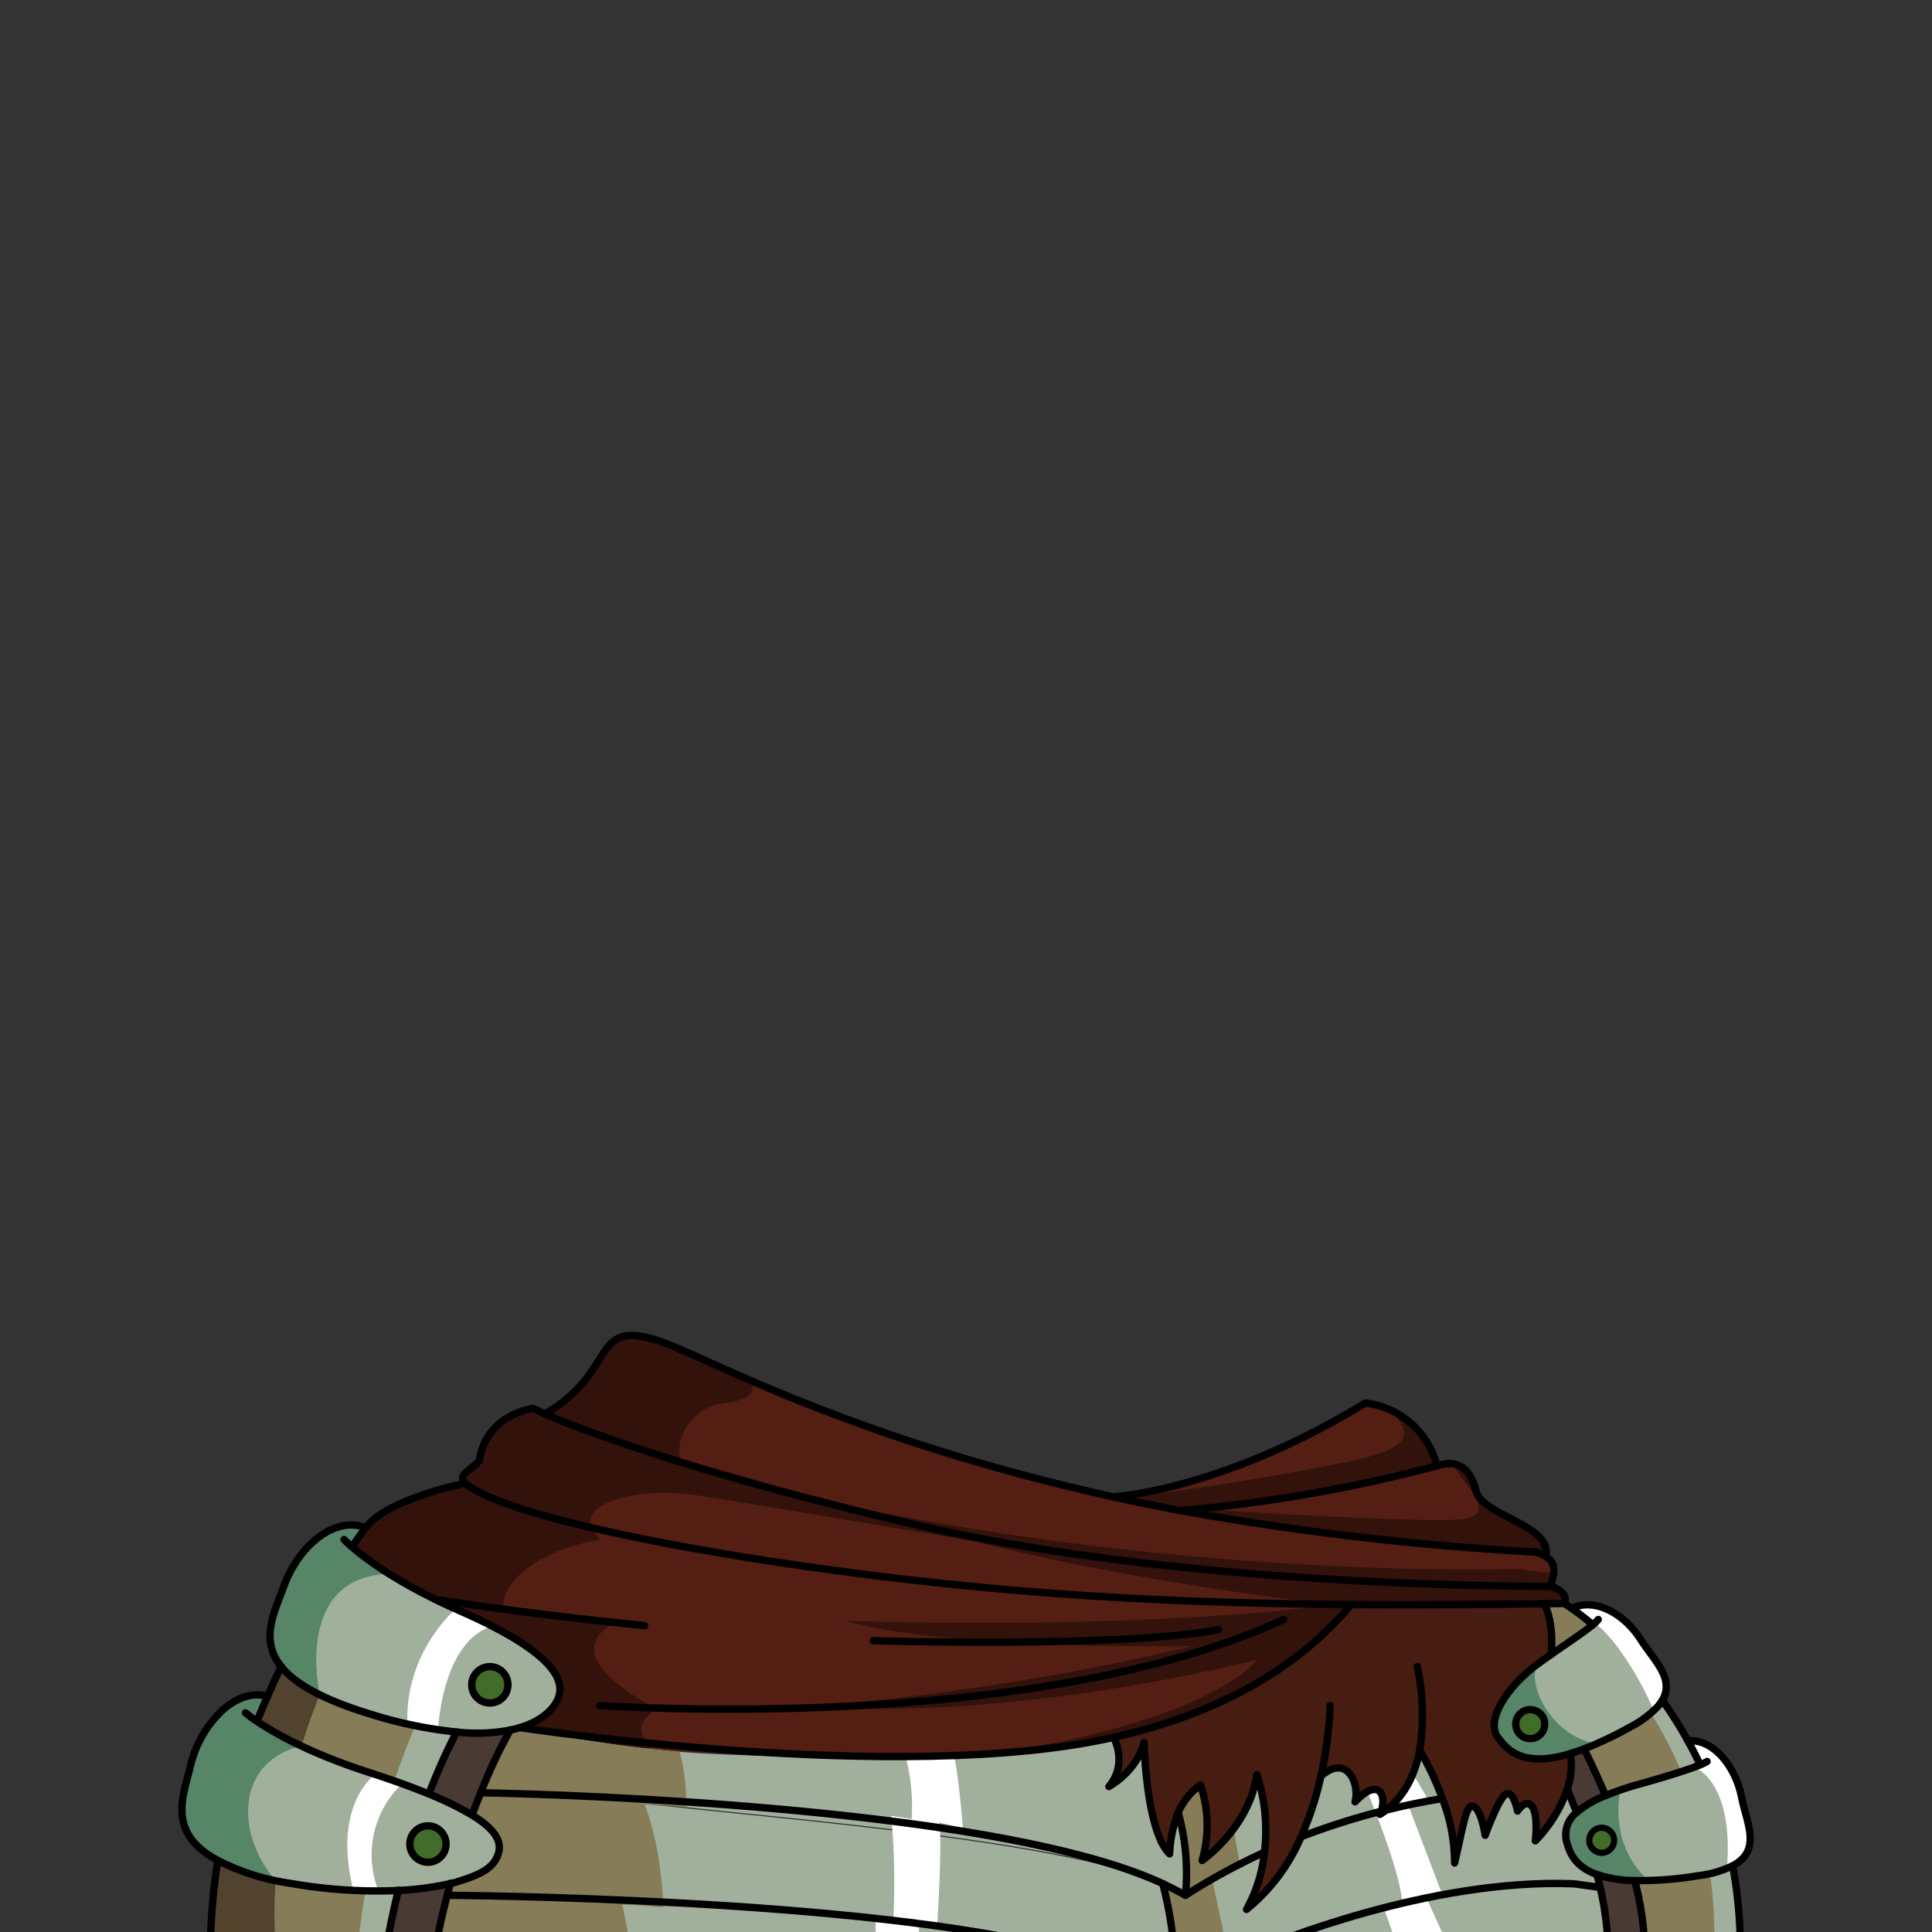 <svg xmlns="http://www.w3.org/2000/svg" viewBox="0 0 432 432">
  <rect x="0" y="0" width="432" height="432" fill="#333333" stroke="none"/>
  <defs>
    <style>.GUNDAN_GOAT_OUTFIT_GUNDAN_GOAT_OUTFIT_38_cls-1{isolation:isolate;}.GUNDAN_GOAT_OUTFIT_GUNDAN_GOAT_OUTFIT_38_cls-2{fill:#493a33;}.GUNDAN_GOAT_OUTFIT_GUNDAN_GOAT_OUTFIT_38_cls-3{fill:#a1b09c;}.GUNDAN_GOAT_OUTFIT_GUNDAN_GOAT_OUTFIT_38_cls-4{fill:#568568;}.GUNDAN_GOAT_OUTFIT_GUNDAN_GOAT_OUTFIT_38_cls-5{fill:#fff;}.GUNDAN_GOAT_OUTFIT_GUNDAN_GOAT_OUTFIT_38_cls-6{fill:#541e13;}.GUNDAN_GOAT_OUTFIT_GUNDAN_GOAT_OUTFIT_38_cls-7{opacity:0.4;mix-blend-mode:multiply;}.GUNDAN_GOAT_OUTFIT_GUNDAN_GOAT_OUTFIT_38_cls-8{fill:#867d58;}.GUNDAN_GOAT_OUTFIT_GUNDAN_GOAT_OUTFIT_38_cls-9{fill:#461d10;}.GUNDAN_GOAT_OUTFIT_GUNDAN_GOAT_OUTFIT_38_cls-10{fill:#52432f;}.GUNDAN_GOAT_OUTFIT_GUNDAN_GOAT_OUTFIT_38_cls-11{fill:none;}.GUNDAN_GOAT_OUTFIT_GUNDAN_GOAT_OUTFIT_38_cls-11,.GUNDAN_GOAT_OUTFIT_GUNDAN_GOAT_OUTFIT_38_cls-12,.GUNDAN_GOAT_OUTFIT_GUNDAN_GOAT_OUTFIT_38_cls-13,.GUNDAN_GOAT_OUTFIT_GUNDAN_GOAT_OUTFIT_38_cls-14{stroke:#000;stroke-linecap:round;stroke-linejoin:round;}.GUNDAN_GOAT_OUTFIT_GUNDAN_GOAT_OUTFIT_38_cls-11,.GUNDAN_GOAT_OUTFIT_GUNDAN_GOAT_OUTFIT_38_cls-12{stroke-width:1.64px;}.GUNDAN_GOAT_OUTFIT_GUNDAN_GOAT_OUTFIT_38_cls-12,.GUNDAN_GOAT_OUTFIT_GUNDAN_GOAT_OUTFIT_38_cls-13,.GUNDAN_GOAT_OUTFIT_GUNDAN_GOAT_OUTFIT_38_cls-14{fill:#426c29;}.GUNDAN_GOAT_OUTFIT_GUNDAN_GOAT_OUTFIT_38_cls-13{stroke-width:1.39px;}.GUNDAN_GOAT_OUTFIT_GUNDAN_GOAT_OUTFIT_38_cls-14{stroke-width:1.62px;}</style>
  </defs>
  <g class="GUNDAN_GOAT_OUTFIT_GUNDAN_GOAT_OUTFIT_38_cls-1">
    <g id="outfit">
      <path class="GUNDAN_GOAT_OUTFIT_GUNDAN_GOAT_OUTFIT_38_cls-2" d="M367.76,436h-8.18a68.28,68.28,0,0,0-2.52-16.86,27.13,27.13,0,0,0,8.45,1.36A64.5,64.5,0,0,1,367.76,436Z" />
      <path class="GUNDAN_GOAT_OUTFIT_GUNDAN_GOAT_OUTFIT_38_cls-3" d="M124.69,380c-1,2.21-3.54,4.83-8.52,6.32a21,21,0,0,1-2,.51,40.48,40.48,0,0,1-12,.46c-1.33-.12-2.73-.28-4.22-.5-2.1-.32-4.35-.74-6.75-1.31-2.59-.59-5.35-1.32-8.31-2.22A76,76,0,0,1,71.51,379h0c-4.18-2.05-6.92-4.15-8.64-6.28h0c-4.9-6.09-1.42-12.34.58-17.92,3.22-8.92,11.29-15.9,18.3-13.13-1,1.31-2,2.74-3.07,4.27a65.22,65.22,0,0,0,8,5.84,112.34,112.34,0,0,0,10.6,5.89q2.17,1.08,4.62,2.18l.92.41c2.18,1,4.19,1.9,6,2.81C122.8,370,126.77,375.52,124.69,380Z" />
      <path class="GUNDAN_GOAT_OUTFIT_GUNDAN_GOAT_OUTFIT_38_cls-4" d="M86.67,351.71l-.47.24c-20.33,1.31-14.84,26.31-14.69,27-4.18-2.05-6.92-4.15-8.64-6.28h0c-4.9-6.09-1.42-12.34.58-17.92,3.22-8.92,11.29-15.9,18.3-13.13-1,1.31-2,2.74-3.07,4.27A65.22,65.22,0,0,0,86.67,351.71Z" />
      <path class="GUNDAN_GOAT_OUTFIT_GUNDAN_GOAT_OUTFIT_38_cls-3" d="M111.52,413.88c-.87,4-4.71,5.42-9.85,7l-1,.24a69.42,69.42,0,0,1-11.63,1.55c-2.48.15-5.16.18-8.06.09l-2-.07A133.62,133.62,0,0,1,65,421.13q-1.71-.27-3.24-.6a48.6,48.6,0,0,1-13-4.55c-11.5-6.13-7.78-14.29-6.1-21.26a24.92,24.92,0,0,1,6.77-12c3.1-2.93,6.8-4.47,10.42-3.44-.8,1.81-1.57,3.67-2.33,5.57a74.08,74.08,0,0,0,9.93,5.54,127.35,127.35,0,0,0,15,5.82l1.65.55h0c2.07.68,4,1.37,5.91,2,2.13.78,4.12,1.53,6,2.3a69.94,69.94,0,0,1,9.66,4.72C110.22,408.65,112.08,411.29,111.52,413.88Z" />
      <path class="GUNDAN_GOAT_OUTFIT_GUNDAN_GOAT_OUTFIT_38_cls-5" d="M84,396.76c2.07.68,4,1.37,5.91,2l-.2.27a22,22,0,0,0-5.17,23.57l-3.55.09-2,.06,0-.13c-4.79-19.46,5-25.9,5-25.9Z" />
      <path class="GUNDAN_GOAT_OUTFIT_GUNDAN_GOAT_OUTFIT_38_cls-5" d="M98,386.29s0,.09-.14.47c-2.1-.32-4.35-.74-6.75-1.31-.6-14.92,9.24-24.3,10.77-25.67l.2-.17s4.67,0,6.73,3.39a4.85,4.85,0,0,1,.45.88C98.83,368,98,386.29,98,386.29Z" />
      <path class="GUNDAN_GOAT_OUTFIT_GUNDAN_GOAT_OUTFIT_38_cls-4" d="M61.73,420.53a48.6,48.6,0,0,1-13-4.55c-11.5-6.13-7.78-14.29-6.1-21.26a24.92,24.92,0,0,1,6.77-12c3.1-2.93,6.8-4.47,10.42-3.44-.8,1.81-1.57,3.67-2.33,5.57a74.08,74.08,0,0,0,9.93,5.54C52.16,394.05,53,410.92,61.73,420.53Z" />
      <path class="GUNDAN_GOAT_OUTFIT_GUNDAN_GOAT_OUTFIT_38_cls-3" d="M303,402.89c5.17-5.48,7.16-1.72,5.84,2.11a159.67,159.67,0,0,0-17.9,5.71,71.32,71.32,0,0,0,4.44-13.58C301.4,391.9,304.1,399.22,303,402.89Z" />
      <path class="GUNDAN_GOAT_OUTFIT_GUNDAN_GOAT_OUTFIT_38_cls-3" d="M371.71,380.2a9.47,9.47,0,0,1-1.08,1.47l-.36.4a26.05,26.05,0,0,1-6,4.28c-2.64,1.44-5,2.62-7.2,3.57-1,.43-1.94.82-2.84,1.16-1.07.41-2.09.75-3,1h0c-10.81,3.22-14.16-.9-16.21-3.59-2.68-3.47,1.31-10.87,9-16.54l.55-.39c.79-.57,1.59-1.13,2.38-1.68h0c3.72-2.57,7.36-5,9.3-6.61l-.36-.31c-1.84-1.51-3.34-2.63-4.39-3.36,5-2.42,11.58.91,15.47,7C369.81,371.3,374.53,375.38,371.71,380.2Z" />
      <path class="GUNDAN_GOAT_OUTFIT_GUNDAN_GOAT_OUTFIT_38_cls-5" d="M371.71,380.2a9.47,9.47,0,0,1-1.08,1.47l-.36.4-.61.16a66.35,66.35,0,0,0-5.7-10.64c-4.13-6.51-7.35-8.68-7.35-8.68l-.81.08c-1.84-1.51-3.34-2.63-4.39-3.36,5-2.42,11.58.91,15.47,7C369.81,371.3,374.53,375.38,371.71,380.2Z" />
      <path class="GUNDAN_GOAT_OUTFIT_GUNDAN_GOAT_OUTFIT_38_cls-6" d="M345.63,348.05h0a12.35,12.35,0,0,0-2.18-1,660.07,660.07,0,0,1-71.95-7.94c-2.62-.44-5.17-.89-7.68-1.36a334.1,334.1,0,0,0,57.45-10,7.77,7.77,0,0,1,3.74-.44c2.32.37,4.05,2.25,5.06,6.07C331.55,339.09,347.26,341,345.63,348.05Z" />
      <path class="GUNDAN_GOAT_OUTFIT_GUNDAN_GOAT_OUTFIT_38_cls-7" d="M345.63,348.05h0a12.35,12.35,0,0,0-2.18-1,660.07,660.07,0,0,1-71.95-7.94l-.86-1.5c-1.73-.23,39.39,2.67,54.45,2.21,11.76-.35,1.64-8-.08-12.49,2.32.37,4.05,2.25,5.06,6.07C331.55,339.09,347.26,341,345.63,348.05Z" />
      <path class="GUNDAN_GOAT_OUTFIT_GUNDAN_GOAT_OUTFIT_38_cls-3" d="M317.46,391.33a66.49,66.49,0,0,1,5.06,10.84c-4,.64-8.21,1.48-12.54,2.56C314.36,401.37,316.51,396.38,317.46,391.33Z" />
      <path class="GUNDAN_GOAT_OUTFIT_GUNDAN_GOAT_OUTFIT_38_cls-2" d="M100.7,421.09c-.24.88-.48,1.79-.71,2.7-1,3.82-1.91,7.9-2.73,12.21H86.2c.76-4,2-9.77,2.87-13.36A69.42,69.42,0,0,0,100.7,421.09Z" />
      <path class="GUNDAN_GOAT_OUTFIT_GUNDAN_GOAT_OUTFIT_38_cls-8" d="M102.09,387.26a138.4,138.4,0,0,0-6.18,13.84q-3.52-1.46-7.72-2.92c-1.85-.66-3.8-1.31-5.83-2a127.35,127.35,0,0,1-15-5.82,74.08,74.08,0,0,1-9.93-5.54c.76-1.9,1.53-3.76,2.33-5.57,1-2.28,2-4.48,3.06-6.62,1.72,2.13,4.46,4.23,8.64,6.29a76,76,0,0,0,11.3,4.28c3.64,1.11,7,2,10.07,2.62A78.82,78.82,0,0,0,102.09,387.26Z" />
      <path class="GUNDAN_GOAT_OUTFIT_GUNDAN_GOAT_OUTFIT_38_cls-2" d="M114.12,386.8h0a113.39,113.39,0,0,0-6.63,14.06c-.63,1.54-1.26,3.18-1.92,4.95a69.94,69.94,0,0,0-9.66-4.72,135.55,135.55,0,0,1,6.19-13.84A40.34,40.34,0,0,0,114.12,386.8Z" />
      <path class="GUNDAN_GOAT_OUTFIT_GUNDAN_GOAT_OUTFIT_38_cls-3" d="M387.43,417.19a12.81,12.81,0,0,1-1.28.59,27.66,27.66,0,0,1-6.41,1.63,87.22,87.22,0,0,1-11.19,1.08c-1.07,0-2.08,0-3,0a27.15,27.15,0,0,1-8.46-1.36h0c-4.66-1.68-5.94-4.57-6.6-6.81a6.3,6.3,0,0,1,2.08-7.05A22.33,22.33,0,0,1,359,401.5c1-.43,2.13-.85,3.36-1.27s2.72-.88,4.29-1.32c4.67-1.31,9.39-2.73,12.36-3.84l1.14-.45c-.83-1.77-1.7-3.46-2.59-5.1-.05-.08-.09-.16-.13-.24h.06c5.51-.53,10.55,5.6,11.93,12.62C390.58,407.75,394,413.71,387.43,417.19Z" />
      <path class="GUNDAN_GOAT_OUTFIT_GUNDAN_GOAT_OUTFIT_38_cls-4" d="M351.17,392.12c-10.81,3.22-14.16-.9-16.21-3.59-2.68-3.47,1.31-10.87,9-16.54-2.94,4.18,2.89,16.35,13.12,17.93-1,.43-1.94.82-2.84,1.16-1.07.41-2.09.75-3,1Z" />
      <path class="GUNDAN_GOAT_OUTFIT_GUNDAN_GOAT_OUTFIT_38_cls-4" d="M368.55,420.49c-1.07,0-2.08,0-3,0a27.15,27.15,0,0,1-8.46-1.36h0c-4.66-1.68-5.94-4.57-6.6-6.81a6.3,6.3,0,0,1,2.08-7.05A22.33,22.33,0,0,1,359,401.5c1-.43,2.13-.85,3.36-1.27C362.37,400.23,359.25,411.81,368.55,420.49Z" />
      <path class="GUNDAN_GOAT_OUTFIT_GUNDAN_GOAT_OUTFIT_38_cls-5" d="M387.43,417.19a12.81,12.81,0,0,1-1.28.59c1.56-19.47-7.07-22.48-7.07-22.48l-.06-.23-1.45-5.55-.07-.25c5.51-.53,10.55,5.6,11.93,12.62C390.58,407.75,394,413.71,387.43,417.19Z" />
      <path class="GUNDAN_GOAT_OUTFIT_GUNDAN_GOAT_OUTFIT_38_cls-8" d="M389.14,436H367.76a65,65,0,0,0-2.24-15.5,61.86,61.86,0,0,0,7.08-.23c2.16-.18,4.52-.46,7.14-.86.93-.14,1.79-.29,2.59-.47a20.16,20.16,0,0,0,5.1-1.75A101.85,101.85,0,0,1,389.14,436Z" />
      <path class="GUNDAN_GOAT_OUTFIT_GUNDAN_GOAT_OUTFIT_38_cls-3" d="M383.27,436a90.89,90.89,0,0,0-.94-17.06,20.16,20.16,0,0,0,5.1-1.75A101.85,101.85,0,0,1,389.14,436Z" />
      <path class="GUNDAN_GOAT_OUTFIT_GUNDAN_GOAT_OUTFIT_38_cls-8" d="M380.16,394.62c-1.08.46-2.53,1-4.24,1.52-2.68.88-5.95,1.85-9.21,2.76h0A64.84,64.84,0,0,0,359,401.5c-2.62-6.23-4.8-10.42-4.8-10.42,2-.77,4.26-1.75,6.75-3,1.05-.53,2.15-1.1,3.29-1.73a31.2,31.2,0,0,0,4.9-3.24,15.73,15.73,0,0,0,1.48-1.44,9.47,9.47,0,0,0,1.08-1.47,96.52,96.52,0,0,1,5.73,9.08C378.38,391,379.29,392.76,380.16,394.62Z" />
      <path class="GUNDAN_GOAT_OUTFIT_GUNDAN_GOAT_OUTFIT_38_cls-3" d="M377.44,389.28c.94,1.71,1.85,3.48,2.72,5.34-1.08.46-2.53,1-4.24,1.52a84.12,84.12,0,0,0-6.77-13,15.73,15.73,0,0,0,1.48-1.44,9.47,9.47,0,0,0,1.08-1.47A96.52,96.52,0,0,1,377.44,389.28Z" />
      <path class="GUNDAN_GOAT_OUTFIT_GUNDAN_GOAT_OUTFIT_38_cls-8" d="M366.66,398.91A64.84,64.84,0,0,0,359,401.5c-2.62-6.23-4.8-10.42-4.8-10.42,2-.77,4.26-1.75,6.75-3a77.56,77.56,0,0,1,5.75,10.82Z" />
      <path class="GUNDAN_GOAT_OUTFIT_GUNDAN_GOAT_OUTFIT_38_cls-8" d="M373.05,436h-5.29a65,65,0,0,0-2.24-15.5,61.86,61.86,0,0,0,7.08-.23A77.91,77.91,0,0,1,373.05,436Z" />
      <path class="GUNDAN_GOAT_OUTFIT_GUNDAN_GOAT_OUTFIT_38_cls-3" d="M359.58,436H262.53c-.12-1.29-.26-2.65-.43-4l0-.15a72.6,72.6,0,0,0-2-10.54.18.18,0,0,1,0,0l.16.08a.19.19,0,0,0,.09,0q2.5,1.19,4.78,2.45l.66-.41c.78-.49,1.55-1,2.33-1.45l1.16-.7c.6-.36,1.21-.71,1.82-1.06,0,0,.07-.05.11-.05.47-.28.92-.54,1.39-.79,1.16-.66,2.34-1.29,3.51-1.9l.67-.34.43-.22.08-.05h0c1.82-.94,3.65-1.81,5.48-2.65a33.55,33.55,0,0,1-4,12.75,41.82,41.82,0,0,0,12.18-16.21h0a155.89,155.89,0,0,1,16.7-5.39l1.2-.32c-.07.23-.18.47-.28.71a16.89,16.89,0,0,0,1.42-1c3.27-.82,6.48-1.49,9.58-2.05l3-.51a39.8,39.8,0,0,1,2.71,14.38c2-8.4,2.55-13.47,4.3-12.62s2.55,6.43,2.55,6.43,3-8.4,4.68-9.23,2.56,3.81,2.56,3.81,1.82-2.93,3.25-1,.72,7.65.72,7.65a31.21,31.21,0,0,0,7.14-11.5c.66,1.58,1.38,3.32,2.1,5.2a6.3,6.3,0,0,0-2.08,7.05c.66,2.24,1.94,5.13,6.6,6.81h0A68.28,68.28,0,0,1,359.58,436Z" />
      <path class="GUNDAN_GOAT_OUTFIT_GUNDAN_GOAT_OUTFIT_38_cls-5" d="M324.22,436H312.69c-1.57-4.71-3.29-9.41-3.29-9.41l4.14-1c-.25-4.66-3.11-13-5.91-20.25s-5.53-13.21-5.53-13.21l11.77,1.09,5.68,9.48L315,403.94l7.56,19.85-3.61.59Z" />
      <path class="GUNDAN_GOAT_OUTFIT_GUNDAN_GOAT_OUTFIT_38_cls-6" d="M349.82,358.56l-4.5.06c-15.36.17-29.59.26-43.22.17l-5.36-.05c-34.45-.4-67.43-2.1-104.47-6.84-18.79-2.4-47.39-5.36-58.81-8.5-14.3-3.93-25.11-8-29.51-11.73-2.35-2,3.2-3.87,3.27-5.5,1.75-10,12-11.24,12-11.24s.87.45,2.75,1.29c5,2.23,13.93,6.65,35.43,13l.11,0,2.14.62c1.44.41,5.8,1,7.31,1.44,3.83,1.08,11.62,3.17,16,4.3,1.34.36,2.71.71,4.1,1.06l1.25.31,1.08.28,7.24,1.78.19.05,5.77,1.37,3.09.72.24,0c60.91,14,140.7,13.49,140.7,13.49C351,355.92,349.82,358.56,349.82,358.56Z" />
      <path class="GUNDAN_GOAT_OUTFIT_GUNDAN_GOAT_OUTFIT_38_cls-6" d="M347.34,351.94a14.09,14.09,0,0,1-.7,2.76s-79.79.55-140.7-13.49l-.24,0-3.09-.72-5.77-1.37-.19-.05c-2.48-.6-4.9-1.19-7.24-1.78l-1.08-.28-1.25-.31c-1.39-.35-2.76-.7-4.1-1.06-4.36-1.13-13.22-3.53-17-4.6-1.51-.43-4.8-.73-6.24-1.14l-2.14-.62-.11,0c-21.5-6.32-30.46-10.74-35.43-13l.11-.23c16.06-9.47,9.92-21,24.72-16.3,4.25,1.37,11.29,4.3,21.22,9.26h0c14.52,7.26,45.13,17.87,80.7,25.75q7.15,1.57,15,3.06a643.51,643.51,0,0,0,79.63,9.3,12.35,12.35,0,0,1,2.18,1A3.46,3.46,0,0,1,347.34,351.94Z" />
      <path class="GUNDAN_GOAT_OUTFIT_GUNDAN_GOAT_OUTFIT_38_cls-6" d="M321.27,327.79a334.1,334.1,0,0,1-57.45,10q-7-1.31-13.37-2.69l-1.68-.37s24.1-1.21,56.52-21a22.55,22.55,0,0,1,6.28,1.82A18.18,18.18,0,0,1,321.27,327.79Z" />
      <path class="GUNDAN_GOAT_OUTFIT_GUNDAN_GOAT_OUTFIT_38_cls-7" d="M321.27,327.79a334.1,334.1,0,0,1-57.45,10q-7-1.31-13.37-2.69c2.63-.33,28.38-3.54,51.65-8.41,17.75-3.71,10.68-8.19,9.47-11.1A18.18,18.18,0,0,1,321.27,327.79Z" />
      <path class="GUNDAN_GOAT_OUTFIT_GUNDAN_GOAT_OUTFIT_38_cls-6" d="M302.1,358.79v0c-13.5,16.12-32.73,25.06-53.07,29.66a196.86,196.86,0,0,1-26,3.58c-17.71,1.43-64.58.46-78.21-1.06a253.36,253.36,0,0,1-28.67-4.71c5-1.49,7.5-4.11,8.52-6.32,2.1-4.5-2-10.13-16.29-17.18-1.72-.85-3.58-1.71-5.59-2.6s-3.82-1.73-5.54-2.59c-10.12-5-16-9.43-18.59-11.73,1.07-1.53,2.1-3,3.07-4.27,4.82-6.48,22.2-9.93,22.2-9.93,4.4,3.76,15.21,7.8,29.51,11.73,11.42,3.14,40,6.1,58.81,8.5,37,4.74,70,6.44,104.47,6.84Z" />
      <path class="GUNDAN_GOAT_OUTFIT_GUNDAN_GOAT_OUTFIT_38_cls-7" d="M349.82,358.56l-4.5.06c-15.36.17-29.59.26-43.22.17v0c-13.5,16.12-32.73,25.06-53.07,29.66a196.86,196.86,0,0,1-26,3.58c48.89-7.78,57.74-20.51,57.95-20.92-.89.27-54,14-100.62,10.38,44.41-2.88,86.33-13.44,86.33-13.44s-54.76,1.07-77.54-5.62c74.06,2,108.25-3.64,108.25-3.64l-.68-.08c-6.4-.79-58.08-7.09-91-17.58-2.88-.92-5.62-1.86-8.2-2.84,76.12,14.82,141.69,12.51,141.69,12.51l8.15,1.11a14.09,14.09,0,0,1-.7,2.76C351,355.92,349.82,358.56,349.82,358.56Z" />
      <path class="GUNDAN_GOAT_OUTFIT_GUNDAN_GOAT_OUTFIT_38_cls-7" d="M145.51,390.62l-.67.38a253.36,253.36,0,0,1-28.67-4.71c5-1.49,7.5-4.11,8.52-6.32,2.1-4.5-2-10.13-16.29-17.18-1.72-.85-3.58-1.71-5.59-2.6s-3.82-1.73-5.54-2.59c-10.12-5-16-9.43-18.59-11.73,1.07-1.53,2.1-3,3.07-4.27,4.82-6.48,22.2-9.93,22.2-9.93-2.35-2,3.2-3.87,3.27-5.5,1.75-10,12-11.24,12-11.24s.87.45,2.75,1.29l.11-.23c16.06-9.47,9.92-21,24.72-16.3,4.25,1.37,11.29,4.3,21.22,9.26h0s2.55,3.81-6.24,4.83-11.93,11.35-8.58,13.78a21.54,21.54,0,0,0,4.19,1.62l.11,0c13.35,4.27,58.78,15,60.9,15.58-2-.4-47.89-8.09-62.27-10.36-14.17-2.25-28.86,2.16-22.72,8.95.26.27.54.56.84.85-21.14,4-22.63,14.77-21.51,15.57l.07.05,24.71,2.95c-14.54,8,9.52,19.35,9.52,19.35S140,385.32,145.51,390.62Z" />
      <path class="GUNDAN_GOAT_OUTFIT_GUNDAN_GOAT_OUTFIT_38_cls-3" d="M282.73,414.17q-2.76,1.26-5.5,2.65l-.08.05-.43.22q-2.79,1.43-5.57,3s-.07,0-.11.05c-1.78,1-3.56,2.09-5.31,3.21l-.66.41a50.77,50.77,0,0,0-1.62-18.51,11,11,0,0,1,.6-1.19,16,16,0,0,1,4.43-5,28.08,28.08,0,0,1,.33,16.91,33.51,33.51,0,0,0,7-7,27.09,27.09,0,0,0,5.24-12.16A40.2,40.2,0,0,1,282.73,414.17Z" />
      <path class="GUNDAN_GOAT_OUTFIT_GUNDAN_GOAT_OUTFIT_38_cls-8" d="M277.24,416.82h0l-.08.05-.43.22-.13.08-5.44,2.95s-.07,0-.11.05c.67,3.26,2.18,10.21,3.38,15.83H262.71c-.19-1.34-.4-2.71-.61-4l0-.15c-.9-5.35-1.9-10-2-10.54a.18.18,0,0,1,0,0l.16.08a.19.19,0,0,0,.09,0c.54.28,2.08,1.09,5.42,3,0-.3,0-.62,0-.92a102.48,102.48,0,0,0-1.68-19.29,16,16,0,0,1,4.43-5,28.08,28.08,0,0,1,.33,16.91,33.51,33.51,0,0,0,7-7Z" />
      <path class="GUNDAN_GOAT_OUTFIT_GUNDAN_GOAT_OUTFIT_38_cls-3" d="M262.53,436H237.6c-1.15-.3-2.31-.61-3.49-.9-.53-.13-3-.26-3.51-.39-2.31-.56-4.66-1.09-7-1.59l-1.8-.37c-.6-.13-1.19-.25-1.8-.36l-2-.38-3.49-.65c-2.5-.45-5-.86-7.53-1.26l-3.3-.5c-4.71-.7-16-1.31-20.63-1.85-.75-.09-1.48-.18-2.21-.25-1.66-.19-26.42-.37-28.06-.54l-1.57-.15-2.92-.29-1.09-.1-2.36-.21-.62-.06-1.45-.13-1.35-.11-.54-.05h-.17l-.52,0-.19,0-.92-.07c-1.81-.15-3.57-.28-5.3-.4l-2.78-.19c-1.58-.12-3.13-.21-4.63-.3l-1.73-.1h0l-2.79-.16-.68,0-1,0c-3.33-.18-6.34-.31-9-.4l-.65,0c-2.5-.08-4.62-.15-6.28-.18l-1.15,0-1.26,0h-.42l-1.44,0c.24-.91.48-1.82.72-2.7l1-.24c5.14-1.55,9-2.93,9.85-7,.56-2.59-1.3-5.23-6-8.06.66-1.77,1.29-3.41,1.92-4.95,0,0,20.47.43,45.9,3.22,25.19,2.76,86.84,7.85,106.65,17.13A84.83,84.83,0,0,1,262.53,436Z" />
      <path class="GUNDAN_GOAT_OUTFIT_GUNDAN_GOAT_OUTFIT_38_cls-8" d="M351.41,359.63c1.12.77,2.75,2,4.75,3.67-1.94,1.61-5.58,4-9.3,6.61,0-.33.73-6.78-1.55-11.29l4.51-.06S350.4,358.92,351.41,359.63Z" />
      <path class="GUNDAN_GOAT_OUTFIT_GUNDAN_GOAT_OUTFIT_38_cls-3" d="M265.07,423.79c-1.6-.88-3.27-1.74-5-2.57-19.81-9.28-81.46-14.37-106.65-17.13-25.43-2.79-45.9-3.22-45.9-3.22a118.83,118.83,0,0,1,6.58-14l.06-.09h0a21,21,0,0,0,2-.51s1.43.35,4,.88h0A286.26,286.26,0,0,0,152,391.71c18.93,1.66,74.45,1.89,97-3.23.17.32,3.19,5.92-1.06,11,6.75-4,7.87-9.85,7.87-9.85s.48,19.92,5.72,24.89a28.89,28.89,0,0,1,1.89-9.21A50.77,50.77,0,0,1,265.07,423.79Z" />
      <path class="GUNDAN_GOAT_OUTFIT_GUNDAN_GOAT_OUTFIT_38_cls-9" d="M295.37,397.13a71.32,71.32,0,0,1-4.44,13.58h0a41.82,41.82,0,0,1-12.18,16.21,33.55,33.55,0,0,0,4-12.75A40.22,40.22,0,0,0,281,396.78c-1.74,12-12.24,19.2-12.24,19.2a28.07,28.07,0,0,0-.31-16.91,15.52,15.52,0,0,0-5,6.21,28.89,28.89,0,0,0-1.89,9.21c-5.25-5-5.72-24.89-5.72-24.89s-1.11,5.88-7.86,9.85c4.24-5.05,1.22-10.65,1.05-11,20.33-4.6,39.57-13.54,53.08-29.66v0c13.62.09,27.85,0,43.2-.17,2.28,4.51,1.59,11,1.55,11.29h0c-.8.55-1.59,1.11-2.38,1.68-8,5.71-12.27,13.37-9.53,16.93,2.06,2.69,5.41,6.81,16.22,3.59a17.33,17.33,0,0,1-.73,8,31.21,31.21,0,0,1-7.14,11.5s.71-5.72-.72-7.65-3.26,1-3.26,1-.87-4.65-2.55-3.81-4.69,9.23-4.69,9.23-.79-5.57-2.54-6.43-2.3,4.22-4.29,12.62a39.82,39.82,0,0,0-2.73-14.38,66.49,66.49,0,0,0-5.06-10.84c-.95,5.05-3.1,10-7.48,13.4-.46.34-.93.67-1.43,1,.11-.24.2-.48.28-.71,1.32-3.83-.67-7.59-5.84-2.11C304.1,399.22,301.4,391.9,295.37,397.13Z" />
      <path class="GUNDAN_GOAT_OUTFIT_GUNDAN_GOAT_OUTFIT_38_cls-2" d="M354.21,391.08s2.18,4.19,4.8,10.42a22.41,22.41,0,0,0-6.48,3.78c-.72-1.88-1.43-3.62-2.09-5.2a17.33,17.33,0,0,0,.73-8h0C352.12,391.83,353.13,391.49,354.21,391.08Z" />
      <path class="GUNDAN_GOAT_OUTFIT_GUNDAN_GOAT_OUTFIT_38_cls-8" d="M89.07,422.64C88.16,426.23,87,432,86.2,436H47.07a125,125,0,0,1,1.65-20,48.05,48.05,0,0,0,12.92,4.53c1,.22,2.17.44,3.33.62a123.3,123.3,0,0,0,16.78,1.62C84.37,422.81,86.81,422.78,89.07,422.64Z" />
      <path class="GUNDAN_GOAT_OUTFIT_GUNDAN_GOAT_OUTFIT_38_cls-10" d="M61.64,420.51a105.45,105.45,0,0,0,0,15.09l-1.42.4H47.07a125,125,0,0,1,1.65-20A48.05,48.05,0,0,0,61.64,420.51Z" />
      <path class="GUNDAN_GOAT_OUTFIT_GUNDAN_GOAT_OUTFIT_38_cls-10" d="M71.51,379c-.76,1.8-2.38,5.84-4.1,11.44a74.08,74.08,0,0,1-9.93-5.54c.76-1.9,1.53-3.76,2.33-5.57,1-2.28,2-4.48,3.06-6.62C64.59,374.79,67.33,376.89,71.51,379Z" />
      <path class="GUNDAN_GOAT_OUTFIT_GUNDAN_GOAT_OUTFIT_38_cls-3" d="M89.07,422.64C88.16,426.23,87,432,86.2,436H80.06a126.17,126.17,0,0,1,1.69-13.25C84.37,422.81,86.81,422.78,89.07,422.64Z" />
      <path class="GUNDAN_GOAT_OUTFIT_GUNDAN_GOAT_OUTFIT_38_cls-3" d="M102.09,387.26a138.4,138.4,0,0,0-6.18,13.84q-3.52-1.46-7.72-2.92c1.86-5.49,3.6-9.79,4.69-12.33A78.82,78.82,0,0,0,102.09,387.26Z" />
      <path class="GUNDAN_GOAT_OUTFIT_GUNDAN_GOAT_OUTFIT_38_cls-3" d="M237.6,436H97.27c.81-4.31,1.73-8.39,2.71-12.21l1.44,0h.42l1.26,0,1.15,0c1.66,0,3.78.1,6.28.18l.65,0c2.62.09,5.63.22,9,.4l1,0,.68,0,2.79.16h0l1.73.1c1.5.09,3,.18,4.63.3l2.78.19c1.73.12,3.49.25,5.3.4l.92.07.19,0,.44,0h.25l.54.05.53,0,.82.06,1.45.13.62.06,2.36.21,1.09.1,2.92.29,1.57.15c1.64.17,26.4.35,28.06.54.73.07,1.47.17,2.21.25,1.89.22,10.4.45,12.31.7h0l.37.05,3.89.52.12,0,3.92.56c1.1.16,2.19.32,3.3.5l2.59.41c1.65.27,3.3.56,4.94.85L218,432l2,.38,1.8.36,1.8.37c2.37.5,4.72,1,7,1.59.54.13,3,.26,3.51.39C235.29,435.39,236.45,435.7,237.6,436Z" />
      <path class="GUNDAN_GOAT_OUTFIT_GUNDAN_GOAT_OUTFIT_38_cls-3" d="M195.75,428.5v0l-.37-.07h0c-1.3-.26.38-.23.38-.23S195.74,428.32,195.75,428.5Z" />
      <path class="GUNDAN_GOAT_OUTFIT_GUNDAN_GOAT_OUTFIT_38_cls-5" d="M209.94,407.5c.84,2.62-.22,20.45-.37,23,0,.2,0,.31,0,.31l-4.08-.66V436H195.6a61.94,61.94,0,0,0,.15-7.48c.71.12,1.91.27,3.89.5l.12,0a165.84,165.84,0,0,0-.47-23l4.56.73a44.57,44.57,0,0,0-1.53-14.66l10.92.31c1,3.29,2.07,16.3,2.07,16.3S212.73,408.18,209.94,407.5Z" />
      <path class="GUNDAN_GOAT_OUTFIT_GUNDAN_GOAT_OUTFIT_38_cls-8" d="M153.39,404.1l-9.27-.72s3.81,9,4.17,23.14l-1.09-.1-4.18-.37L142,426l-.53,0-.54-.05h-.25l-.44,0-.19,0-.92-.07s1.09,4.73,2,10.28H97.27c.81-4.31,1.73-8.39,2.71-12.21.24-.91.48-1.82.72-2.7l1-.24c5.14-1.55,9-2.93,9.85-7,.56-2.59-1.3-5.23-6-8.06.66-1.77,1.29-3.41,1.92-4.95a118.83,118.83,0,0,1,6.58-14l6.14.27h0A286.26,286.26,0,0,0,152,391.71a43.09,43.09,0,0,1,1.4,12.38Z" />
      <path class="GUNDAN_GOAT_OUTFIT_GUNDAN_GOAT_OUTFIT_38_cls-11" d="M248.78,334.71s24.09-1.21,56.52-21a18.81,18.81,0,0,1,16,14" />
      <path class="GUNDAN_GOAT_OUTFIT_GUNDAN_GOAT_OUTFIT_38_cls-11" d="M263.82,337.77a333.76,333.76,0,0,0,57.44-10c4.24-1.42,7.31,0,8.8,5.63s17.21,7.59,15.57,14.63" />
      <path class="GUNDAN_GOAT_OUTFIT_GUNDAN_GOAT_OUTFIT_38_cls-11" d="M346.63,354.7s-79.79.55-140.69-13.49c-48.85-11.25-76.36-21.6-83.94-25-1.86-.84-2.74-1.29-2.74-1.29s-10.29,1.2-12,11.24c-.07,1.63-5.61,3.5-3.26,5.5,7.9,6.76,46,14.81,88.31,20.23,38.95,5,73.22,6.61,109.84,6.89,13.62.09,27.85,0,43.2-.17l4.51-.06s1.16-2.64-3.19-3.86c1.41-4,.73-5.59-1-6.64a12.35,12.35,0,0,0-2.18-1,643.51,643.51,0,0,1-79.63-9.3q-7.89-1.47-15-3.06c-59.91-13.27-91.47-31.66-101.95-35C132,295,138.18,306.52,122.12,316" />
      <path class="GUNDAN_GOAT_OUTFIT_GUNDAN_GOAT_OUTFIT_38_cls-11" d="M54.9,383a25.93,25.93,0,0,0,2.58,1.9c3.69,2.51,11.58,7.06,24.88,11.36,5.1,1.66,9.65,3.28,13.55,4.89a69.94,69.94,0,0,1,9.66,4.72c4.65,2.83,6.51,5.47,6,8.06-.87,4-4.71,5.42-9.86,7l-1,.24a69.42,69.42,0,0,1-11.63,1.55A111.32,111.32,0,0,1,65,421.13,51.21,51.21,0,0,1,48.72,416c-11.5-6.13-7.78-14.29-6.1-21.26a24.92,24.92,0,0,1,6.77-12c3.1-2.93,6.81-4.47,10.42-3.44" />
      <path class="GUNDAN_GOAT_OUTFIT_GUNDAN_GOAT_OUTFIT_38_cls-11" d="M62.88,372.65c-4.91-6.09-1.43-12.34.58-17.92,3.2-8.92,11.28-15.9,18.29-13.13" />
      <path class="GUNDAN_GOAT_OUTFIT_GUNDAN_GOAT_OUTFIT_38_cls-11" d="M76.94,344.25s.55.59,1.74,1.62c2.64,2.3,8.46,6.76,18.58,11.73q2.59,1.29,5.55,2.59C121.66,368.47,127,374.93,124.7,380c-1,2.21-3.55,4.83-8.54,6.32a20.25,20.25,0,0,1-2,.51,40.34,40.34,0,0,1-12,.46,96.25,96.25,0,0,1-19.29-4c-11-3.34-17-6.93-19.93-10.57" />
      <path class="GUNDAN_GOAT_OUTFIT_GUNDAN_GOAT_OUTFIT_38_cls-11" d="M357.06,419.14a27.13,27.13,0,0,0,8.45,1.36,79.62,79.62,0,0,0,14.23-1.09,24.25,24.25,0,0,0,7.69-2.22c6.56-3.48,3.15-9.44,2-15.3-1.38-7.05-6.46-13.19-12-12.61" />
      <path class="GUNDAN_GOAT_OUTFIT_GUNDAN_GOAT_OUTFIT_38_cls-11" d="M381.7,393.87a9.65,9.65,0,0,1-1.54.75c-2.8,1.17-8.17,2.79-13.5,4.29A65.48,65.48,0,0,0,359,401.5a22.41,22.41,0,0,0-6.48,3.78,6.31,6.31,0,0,0-2.07,7.05c.66,2.24,1.94,5.13,6.6,6.81" />
      <path class="GUNDAN_GOAT_OUTFIT_GUNDAN_GOAT_OUTFIT_38_cls-11" d="M346.86,369.91c3.72-2.57,7.36-5,9.3-6.61a8,8,0,0,0,1.21-1.18" />
      <path class="GUNDAN_GOAT_OUTFIT_GUNDAN_GOAT_OUTFIT_38_cls-11" d="M351.17,392.12c-10.81,3.22-14.16-.9-16.22-3.59-2.74-3.56,1.5-11.22,9.53-16.93.79-.57,1.58-1.13,2.38-1.68" />
      <path class="GUNDAN_GOAT_OUTFIT_GUNDAN_GOAT_OUTFIT_38_cls-11" d="M351.41,359.63c5-2.42,11.58.91,15.47,7,2.94,4.63,7.65,8.71,4.83,13.53a9.47,9.47,0,0,1-1.08,1.47,23.58,23.58,0,0,1-6.39,4.68,80,80,0,0,1-10,4.73c-1.08.41-2.09.75-3,1" />
      <path class="GUNDAN_GOAT_OUTFIT_GUNDAN_GOAT_OUTFIT_38_cls-11" d="M57.48,384.85c.76-1.9,1.53-3.76,2.33-5.57,1-2.28,2-4.48,3.07-6.62h0" />
      <path class="GUNDAN_GOAT_OUTFIT_GUNDAN_GOAT_OUTFIT_38_cls-11" d="M78.68,345.87c1.07-1.53,2.1-3,3.07-4.27,4.82-6.48,22.21-9.93,22.21-9.93" />
      <path class="GUNDAN_GOAT_OUTFIT_GUNDAN_GOAT_OUTFIT_38_cls-11" d="M97.26,357.6s18.08,3,46.86,5.9" />
      <path class="GUNDAN_GOAT_OUTFIT_GUNDAN_GOAT_OUTFIT_38_cls-11" d="M195.28,366.86s55.15,1.68,77.1-2.45" />
      <path class="GUNDAN_GOAT_OUTFIT_GUNDAN_GOAT_OUTFIT_38_cls-11" d="M134.1,381.36s96.3,6.87,152.91-19.24" />
      <path class="GUNDAN_GOAT_OUTFIT_GUNDAN_GOAT_OUTFIT_38_cls-11" d="M105.57,405.82c.66-1.77,1.29-3.41,1.92-4.95a113.39,113.39,0,0,1,6.63-14.06" />
      <path class="GUNDAN_GOAT_OUTFIT_GUNDAN_GOAT_OUTFIT_38_cls-11" d="M97.26,436c.82-4.31,1.74-8.39,2.73-12.21.23-.91.47-1.82.71-2.7" />
      <path class="GUNDAN_GOAT_OUTFIT_GUNDAN_GOAT_OUTFIT_38_cls-11" d="M89.07,422.64C88.16,426.23,87,432,86.2,436" />
      <path class="GUNDAN_GOAT_OUTFIT_GUNDAN_GOAT_OUTFIT_38_cls-11" d="M95.91,401.1a135.55,135.55,0,0,1,6.19-13.84" />
      <path class="GUNDAN_GOAT_OUTFIT_GUNDAN_GOAT_OUTFIT_38_cls-11" d="M116.16,386.29s85.23,13,132.87,2.19c20.33-4.6,39.57-13.54,53.08-29.66" />
      <path class="GUNDAN_GOAT_OUTFIT_GUNDAN_GOAT_OUTFIT_38_cls-11" d="M290.93,410.71a71.32,71.32,0,0,0,4.44-13.58,88.11,88.11,0,0,0,2.05-15.77" />
      <path class="GUNDAN_GOAT_OUTFIT_GUNDAN_GOAT_OUTFIT_38_cls-11" d="M249,388.48h0c.17.32,3.19,5.92-1.05,11,6.75-4,7.86-9.85,7.86-9.85s.47,19.92,5.72,24.89a28.89,28.89,0,0,1,1.89-9.21,15.52,15.52,0,0,1,5-6.21A28.07,28.07,0,0,1,268.8,416s10.5-7.22,12.24-19.2a40.22,40.22,0,0,1,1.69,17.39,33.55,33.55,0,0,1-4,12.75,41.82,41.82,0,0,0,12.18-16.21" />
      <path class="GUNDAN_GOAT_OUTFIT_GUNDAN_GOAT_OUTFIT_38_cls-11" d="M317.46,391.32a50.78,50.78,0,0,0-.56-18.66" />
      <path class="GUNDAN_GOAT_OUTFIT_GUNDAN_GOAT_OUTFIT_38_cls-11" d="M295.37,397.13c6-5.23,8.73,2.09,7.62,5.76,5.17-5.48,7.16-1.72,5.84,2.11-.08.23-.17.47-.28.71.5-.31,1-.64,1.43-1,4.38-3.36,6.53-8.35,7.48-13.4" />
      <path class="GUNDAN_GOAT_OUTFIT_GUNDAN_GOAT_OUTFIT_38_cls-11" d="M351.17,392.11h0a17.33,17.33,0,0,1-.73,8,31.21,31.21,0,0,1-7.14,11.5s.71-5.72-.72-7.65-3.26,1-3.26,1-.87-4.65-2.55-3.81-4.69,9.23-4.69,9.23-.79-5.57-2.54-6.43-2.3,4.22-4.29,12.62a39.82,39.82,0,0,0-2.73-14.38,66.49,66.49,0,0,0-5.06-10.84h0" />
      <path class="GUNDAN_GOAT_OUTFIT_GUNDAN_GOAT_OUTFIT_38_cls-11" d="M322.52,402.17c-4,.64-8.21,1.48-12.54,2.56" />
      <path class="GUNDAN_GOAT_OUTFIT_GUNDAN_GOAT_OUTFIT_38_cls-11" d="M308.83,405a159.67,159.67,0,0,0-17.9,5.71h0" />
      <path class="GUNDAN_GOAT_OUTFIT_GUNDAN_GOAT_OUTFIT_38_cls-11" d="M282.73,414.17a141.13,141.13,0,0,0-17.66,9.62q-2.38-1.32-5-2.57c-39.82-18.65-152.55-20.35-152.55-20.35" />
      <path class="GUNDAN_GOAT_OUTFIT_GUNDAN_GOAT_OUTFIT_38_cls-11" d="M265.07,423.79a50.77,50.77,0,0,0-1.62-18.51v0" />
      <path class="GUNDAN_GOAT_OUTFIT_GUNDAN_GOAT_OUTFIT_38_cls-11" d="M100,423.79s94.17.57,137.61,12.21" />
      <path class="GUNDAN_GOAT_OUTFIT_GUNDAN_GOAT_OUTFIT_38_cls-11" d="M281,436c2.89-1.22,38.42-16.07,70.94-14.78l5.83.81" />
      <path class="GUNDAN_GOAT_OUTFIT_GUNDAN_GOAT_OUTFIT_38_cls-11" d="M262.53,436A86.75,86.75,0,0,0,260,421.22" />
      <path class="GUNDAN_GOAT_OUTFIT_GUNDAN_GOAT_OUTFIT_38_cls-11" d="M371.71,380.2a92.57,92.57,0,0,1,5.72,9.08c.95,1.71,1.86,3.48,2.73,5.34" />
      <path class="GUNDAN_GOAT_OUTFIT_GUNDAN_GOAT_OUTFIT_38_cls-11" d="M387.43,417.19A101.85,101.85,0,0,1,389.14,436H47.07a125,125,0,0,1,1.65-20" />
      <path class="GUNDAN_GOAT_OUTFIT_GUNDAN_GOAT_OUTFIT_38_cls-11" d="M356.16,363.3c-2-1.68-3.63-2.9-4.75-3.67s-1.59-1.07-1.59-1.07" />
      <path class="GUNDAN_GOAT_OUTFIT_GUNDAN_GOAT_OUTFIT_38_cls-11" d="M346.86,369.92h0c0-.33.73-6.78-1.55-11.29" />
      <path class="GUNDAN_GOAT_OUTFIT_GUNDAN_GOAT_OUTFIT_38_cls-11" d="M367.76,436a64.5,64.5,0,0,0-2.25-15.5" />
      <path class="GUNDAN_GOAT_OUTFIT_GUNDAN_GOAT_OUTFIT_38_cls-11" d="M359,401.5c-2.62-6.23-4.8-10.42-4.8-10.42" />
      <path class="GUNDAN_GOAT_OUTFIT_GUNDAN_GOAT_OUTFIT_38_cls-11" d="M352.53,405.28c-.72-1.88-1.43-3.62-2.09-5.2" />
      <path class="GUNDAN_GOAT_OUTFIT_GUNDAN_GOAT_OUTFIT_38_cls-11" d="M357.06,419.14h0A68.28,68.28,0,0,1,359.58,436" />
      <ellipse class="GUNDAN_GOAT_OUTFIT_GUNDAN_GOAT_OUTFIT_38_cls-12" cx="95.69" cy="412.33" rx="4.05" ry="4.07" />
      <ellipse class="GUNDAN_GOAT_OUTFIT_GUNDAN_GOAT_OUTFIT_38_cls-12" cx="109.53" cy="376.73" rx="4.05" ry="4.07" />
      <ellipse class="GUNDAN_GOAT_OUTFIT_GUNDAN_GOAT_OUTFIT_38_cls-13" cx="358.14" cy="411.49" rx="2.78" ry="2.8" />
      <ellipse class="GUNDAN_GOAT_OUTFIT_GUNDAN_GOAT_OUTFIT_38_cls-14" cx="342.16" cy="385.52" rx="3.24" ry="3.25" />
    </g>
  </g>
</svg>